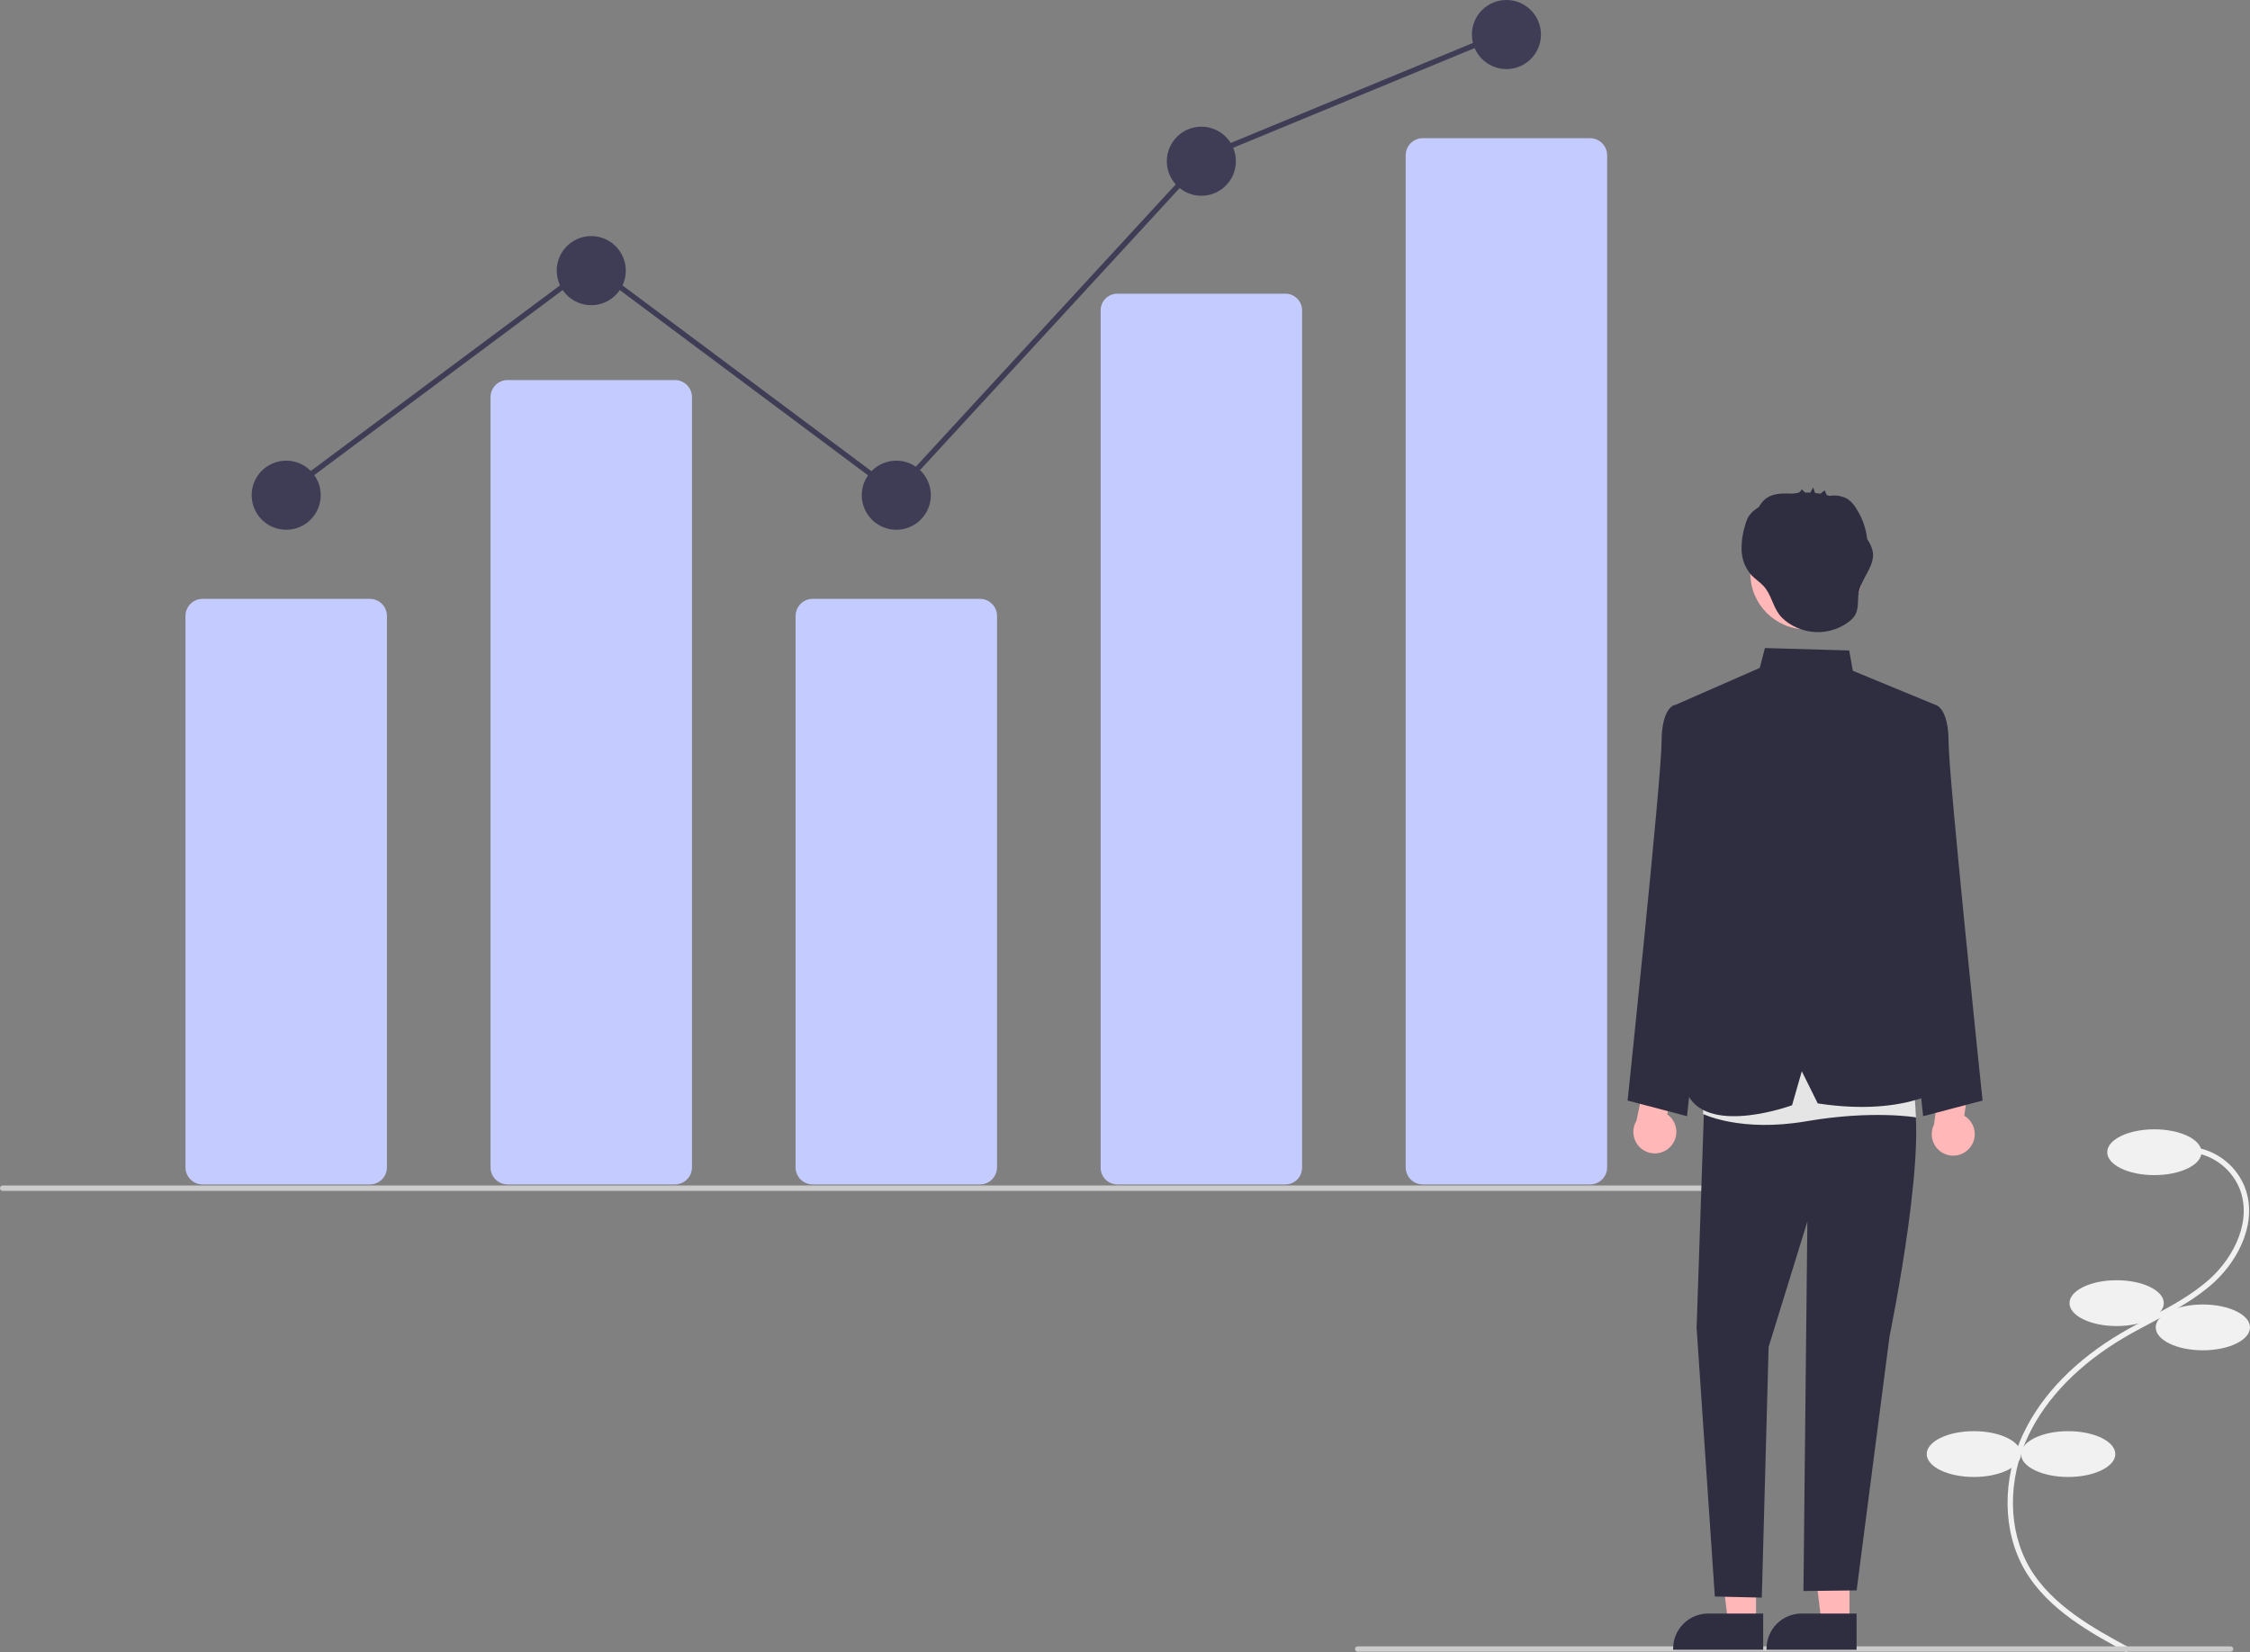 <svg width="599" height="440" viewBox="0 0 599 440" fill="none" xmlns="http://www.w3.org/2000/svg">
<rect x="0" y="0" width="599" height="440" fill="#808080" stroke="none"/>
<g clip-path="url(#clip0_10_279)">
<path d="M566.168 440L566.85 438.738C557.704 433.788 546.32 427.628 540.375 417.518C534.513 407.553 534.382 394.02 540.031 382.201C544.839 372.143 553.671 363.131 565.571 356.141C567.918 354.762 570.382 353.455 572.765 352.191C578.525 349.136 584.482 345.977 589.393 341.496C596.157 335.323 601.275 324.965 597.46 315.738C596.206 312.793 594.151 310.259 591.53 308.424C588.909 306.588 585.826 305.525 582.631 305.355L582.55 306.788C585.477 306.944 588.301 307.917 590.703 309.598C593.105 311.278 594.988 313.599 596.139 316.296C599.684 324.87 594.82 334.6 588.426 340.435C583.649 344.794 577.775 347.91 572.094 350.923C569.697 352.194 567.219 353.508 564.845 354.903C552.697 362.039 543.669 371.264 538.737 381.582C532.885 393.825 533.039 407.875 539.138 418.246C545.287 428.7 556.865 434.966 566.168 440Z" fill="#F1F1F1"/>
<path d="M573.54 312.92C580.472 312.92 586.091 310.189 586.091 306.82C586.091 303.451 580.472 300.72 573.54 300.72C566.608 300.72 560.989 303.451 560.989 306.82C560.989 310.189 566.608 312.92 573.54 312.92Z" fill="#F1F1F1"/>
<path d="M563.499 353.11C570.431 353.11 576.05 350.378 576.05 347.009C576.05 343.64 570.431 340.909 563.499 340.909C556.568 340.909 550.949 343.64 550.949 347.009C550.949 350.378 556.568 353.11 563.499 353.11Z" fill="#F1F1F1"/>
<path d="M586.449 359.568C593.381 359.568 599 356.837 599 353.468C599 350.099 593.381 347.368 586.449 347.368C579.518 347.368 573.899 350.099 573.899 353.468C573.899 356.837 579.518 359.568 586.449 359.568Z" fill="#F1F1F1"/>
<path d="M550.59 393.299C557.522 393.299 563.141 390.568 563.141 387.199C563.141 383.83 557.522 381.099 550.59 381.099C543.659 381.099 538.04 383.83 538.04 387.199C538.04 390.568 543.659 393.299 550.59 393.299Z" fill="#F1F1F1"/>
<path d="M525.489 393.299C532.42 393.299 538.04 390.568 538.04 387.199C538.04 383.83 532.42 381.099 525.489 381.099C518.557 381.099 512.938 383.83 512.938 387.199C512.938 390.568 518.557 393.299 525.489 393.299Z" fill="#F1F1F1"/>
<path d="M98.459 315.403H53.926C52.72 315.401 51.564 314.921 50.711 314.068C49.858 313.215 49.379 312.058 49.377 310.851V164.018C49.379 162.812 49.858 161.655 50.711 160.801C51.564 159.948 52.72 159.468 53.926 159.467H98.459C99.665 159.468 100.821 159.948 101.674 160.801C102.527 161.655 103.006 162.812 103.008 164.018V310.851C103.006 312.058 102.527 313.215 101.674 314.068C100.821 314.921 99.665 315.401 98.459 315.403Z" fill="#C4CCFF"/>
<path d="M179.671 315.403H135.138C133.932 315.401 132.776 314.921 131.923 314.068C131.07 313.215 130.591 312.058 130.589 310.851V105.752C130.591 104.545 131.07 103.388 131.923 102.535C132.776 101.681 133.932 101.202 135.138 101.2H179.671C180.877 101.202 182.033 101.681 182.886 102.535C183.739 103.388 184.218 104.545 184.22 105.752V310.851C184.218 312.058 183.739 313.215 182.886 314.068C182.033 314.921 180.877 315.401 179.671 315.403Z" fill="#C4CCFF"/>
<path d="M260.883 315.403H216.35C215.144 315.401 213.988 314.921 213.135 314.068C212.282 313.215 211.803 312.058 211.801 310.851V164.018C211.803 162.812 212.282 161.655 213.135 160.801C213.988 159.948 215.144 159.468 216.35 159.467H260.883C262.089 159.468 263.245 159.948 264.098 160.801C264.951 161.655 265.43 162.812 265.432 164.018V310.851C265.43 312.058 264.951 313.215 264.098 314.068C263.245 314.921 262.089 315.401 260.883 315.403Z" fill="#C4CCFF"/>
<path d="M342.095 315.403H297.562C296.383 315.428 295.243 314.985 294.39 314.171C293.538 313.356 293.043 312.237 293.013 311.058V82.545C293.043 81.366 293.538 80.247 294.39 79.432C295.243 78.618 296.383 78.175 297.562 78.2H342.095C343.273 78.175 344.414 78.618 345.267 79.432C346.119 80.247 346.614 81.366 346.644 82.545V311.058C346.614 312.237 346.119 313.356 345.267 314.171C344.414 314.985 343.273 315.428 342.095 315.403Z" fill="#C4CCFF"/>
<path d="M423.307 315.403H378.774C377.568 315.401 376.412 314.921 375.559 314.068C374.706 313.215 374.227 312.058 374.225 310.851V41.351C374.227 40.145 374.706 38.988 375.559 38.135C376.412 37.281 377.568 36.801 378.774 36.8H423.307C424.513 36.801 425.669 37.281 426.522 38.135C427.375 38.988 427.854 40.145 427.856 41.351V310.851C427.854 312.058 427.375 313.215 426.522 314.068C425.669 314.921 424.513 315.401 423.307 315.403Z" fill="#C4CCFF"/>
<path d="M76.193 141.067C81.27 141.067 85.386 136.948 85.386 131.867C85.386 126.786 81.27 122.667 76.193 122.667C71.115 122.667 66.999 126.786 66.999 131.867C66.999 136.948 71.115 141.067 76.193 141.067Z" fill="#3F3D56"/>
<path d="M157.405 81.267C162.482 81.267 166.598 77.148 166.598 72.067C166.598 66.986 162.482 62.867 157.405 62.867C152.327 62.867 148.211 66.986 148.211 72.067C148.211 77.148 152.327 81.267 157.405 81.267Z" fill="#3F3D56"/>
<path d="M238.616 141.067C243.694 141.067 247.81 136.948 247.81 131.867C247.81 126.786 243.694 122.667 238.616 122.667C233.539 122.667 229.423 126.786 229.423 131.867C229.423 136.948 233.539 141.067 238.616 141.067Z" fill="#3F3D56"/>
<path d="M319.828 52.133C324.906 52.133 329.022 48.014 329.022 42.933C329.022 37.852 324.906 33.733 319.828 33.733C314.751 33.733 310.635 37.852 310.635 42.933C310.635 48.014 314.751 52.133 319.828 52.133Z" fill="#3F3D56"/>
<path d="M401.04 18.4C406.118 18.4 410.234 14.281 410.234 9.2C410.234 4.119 406.118 0 401.04 0C395.963 0 391.847 4.119 391.847 9.2C391.847 14.281 395.963 18.4 401.04 18.4Z" fill="#3F3D56"/>
<path d="M475.492 317.111H0.717C0.527 317.111 0.345 317.036 0.21 316.901C0.076 316.767 0 316.584 0 316.394C0 316.203 0.076 316.021 0.21 315.886C0.345 315.752 0.527 315.676 0.717 315.676H475.492C475.682 315.676 475.864 315.752 475.999 315.886C476.133 316.021 476.209 316.203 476.209 316.394C476.209 316.584 476.133 316.767 475.999 316.901C475.864 317.036 475.682 317.111 475.492 317.111Z" fill="#CBCBCB"/>
<path d="M593.827 439.832H361.46C361.27 439.832 361.087 439.757 360.953 439.622C360.818 439.488 360.743 439.305 360.743 439.115C360.743 438.924 360.818 438.742 360.953 438.607C361.087 438.473 361.27 438.397 361.46 438.397H593.827C594.017 438.397 594.199 438.473 594.334 438.607C594.468 438.742 594.544 438.924 594.544 439.115C594.544 439.305 594.468 439.488 594.334 439.622C594.199 439.757 594.017 439.832 593.827 439.832Z" fill="#CBCBCB"/>
<path d="M444.607 305.446C445.196 304.86 445.65 304.151 445.937 303.37C446.223 302.589 446.335 301.755 446.264 300.926C446.193 300.097 445.942 299.293 445.527 298.572C445.113 297.851 444.545 297.229 443.865 296.752L446.684 284.056L439.393 280.46L435.662 298.444C434.936 299.641 434.673 301.064 434.925 302.442C435.176 303.82 435.924 305.058 437.026 305.921C438.129 306.784 439.509 307.212 440.906 307.125C442.304 307.037 443.62 306.44 444.607 305.446Z" fill="#FFB7B7"/>
<path d="M524.345 305.725C524.888 305.094 525.286 304.353 525.511 303.552C525.736 302.751 525.783 301.91 525.649 301.089C525.514 300.268 525.201 299.487 524.732 298.8C524.263 298.113 523.649 297.537 522.934 297.113L524.763 284.238L517.215 281.217L514.887 299.436C514.255 300.686 514.103 302.124 514.46 303.479C514.817 304.833 515.659 306.009 516.825 306.784C517.991 307.56 519.4 307.88 520.786 307.685C522.172 307.489 523.439 306.792 524.345 305.725Z" fill="#FFB7B7"/>
<path d="M467.504 432.091L460.068 432.091L456.531 403.391L467.505 403.392L467.504 432.091Z" fill="#FFB7B7"/>
<path d="M469.4 439.304L445.425 439.303V438.999C445.425 436.523 446.408 434.148 448.158 432.396C449.908 430.645 452.282 429.661 454.757 429.661L469.401 429.662L469.4 439.304Z" fill="#2F2E41"/>
<path d="M492.371 432.091L484.935 432.091L481.398 403.391L492.372 403.392L492.371 432.091Z" fill="#FFB7B7"/>
<path d="M494.267 439.304L470.291 439.303V438.999C470.292 436.523 471.275 434.148 473.025 432.396C474.775 430.645 477.148 429.661 479.623 429.661L494.267 429.662L494.267 439.304Z" fill="#2F2E41"/>
<path d="M507.342 190.634L515.36 187.739C515.36 187.739 518.763 188.462 518.763 197.697C518.763 206.932 527.801 293.062 527.801 293.062L511.984 297.229L503.044 215.514L507.342 190.634Z" fill="#2F2E41"/>
<path d="M453.764 190.634L445.746 187.739C445.746 187.739 442.343 188.462 442.343 197.697C442.343 206.932 433.305 293.062 433.305 293.062L449.122 297.229L458.062 215.514L453.764 190.634Z" fill="#2F2E41"/>
<path d="M453.867 288.866L451.675 353.565L456.527 425.133L469.029 425.422L470.849 358.661L481.159 325.281L480.119 423.667L494.276 423.498L503.044 355.809C503.044 355.809 514.623 299.79 508.202 288.866L478.631 279.026L453.867 288.866Z" fill="#2F2E41"/>
<path d="M454.108 281.07L453.394 296.634C453.394 296.634 463.371 301.602 480.908 298.575C498.445 295.549 510.102 297.544 510.102 297.544L508.756 277.704L454.108 281.07Z" fill="#E5E5E5"/>
<path d="M445.427 187.968L468.487 177.857L469.863 172.561L492.296 173.211L493.265 178.621L515.36 187.739L505.625 221.61L506.624 245.438L518.763 288.866C518.763 288.866 508.524 297.567 483.925 293.824L479.68 285.265L477.084 294.316C477.084 294.316 455.513 302.257 449.534 291.92L453.867 217.25L445.427 187.968Z" fill="#2F2E41"/>
<path d="M480.875 167.585C489.102 167.585 495.772 160.912 495.772 152.679C495.772 144.446 489.102 137.772 480.875 137.772C472.648 137.772 465.979 144.446 465.979 152.679C465.979 160.912 472.648 167.585 480.875 167.585Z" fill="#FFB7B7"/>
<path d="M498.575 146.903C498.309 145.69 497.797 144.544 497.07 143.537C496.78 140.752 495.852 138.072 494.357 135.705C493.772 134.596 492.94 133.636 491.927 132.898C490.766 132.229 489.441 131.898 488.103 131.944C487.86 131.94 487.423 132.013 487.03 132.031C486.778 131.953 486.525 131.884 486.27 131.818C486.121 131.488 485.827 130.524 485.745 130.589L484.635 131.472C484.166 131.39 483.695 131.326 483.221 131.276C483.049 130.784 482.877 130.292 482.704 129.8C482.425 130.24 482.18 130.701 481.971 131.179C481.5 131.156 481.029 131.148 480.557 131.155L479.614 130.248C479.558 130.501 479.43 130.732 479.245 130.913C479.061 131.095 478.827 131.218 478.573 131.268C478.139 131.313 477.707 131.371 477.276 131.44C477.241 131.44 477.206 131.44 477.171 131.439C474.849 131.381 472.349 131.277 470.407 132.553C469.499 133.178 468.759 134.018 468.254 134.999C468.016 135.16 467.778 135.321 467.547 135.492C466.768 136.024 466.093 136.694 465.555 137.469C465.164 138.137 464.867 138.856 464.673 139.606C463.932 141.863 463.589 144.232 463.658 146.606C463.738 148.997 464.639 151.287 466.21 153.09C467.207 154.161 468.473 154.951 469.47 156.021C471.524 158.224 471.909 161.296 473.666 163.626C475.524 166.091 478.915 167.713 481.893 168.178C483.684 168.448 485.51 168.362 487.267 167.923C489.024 167.485 490.677 166.703 492.131 165.623C492.829 165.137 493.422 164.515 493.874 163.794C494.908 162.005 494.47 159.756 494.854 157.726C495.573 153.919 499.203 150.725 498.575 146.903Z" fill="#2F2E41"/>
<path d="M75.702 132.442L74.846 131.291L157.405 69.785L238.354 130.206L320.411 41.054L320.558 40.994L400.194 8.104L400.741 9.431L321.252 42.26L238.533 132.13L157.404 71.575L75.702 132.442Z" fill="#3F3D56"/>
</g>
<defs>
<clipPath id="clip0_10_279">
<rect width="599" height="440" fill="white"/>
</clipPath>
</defs>
</svg>
